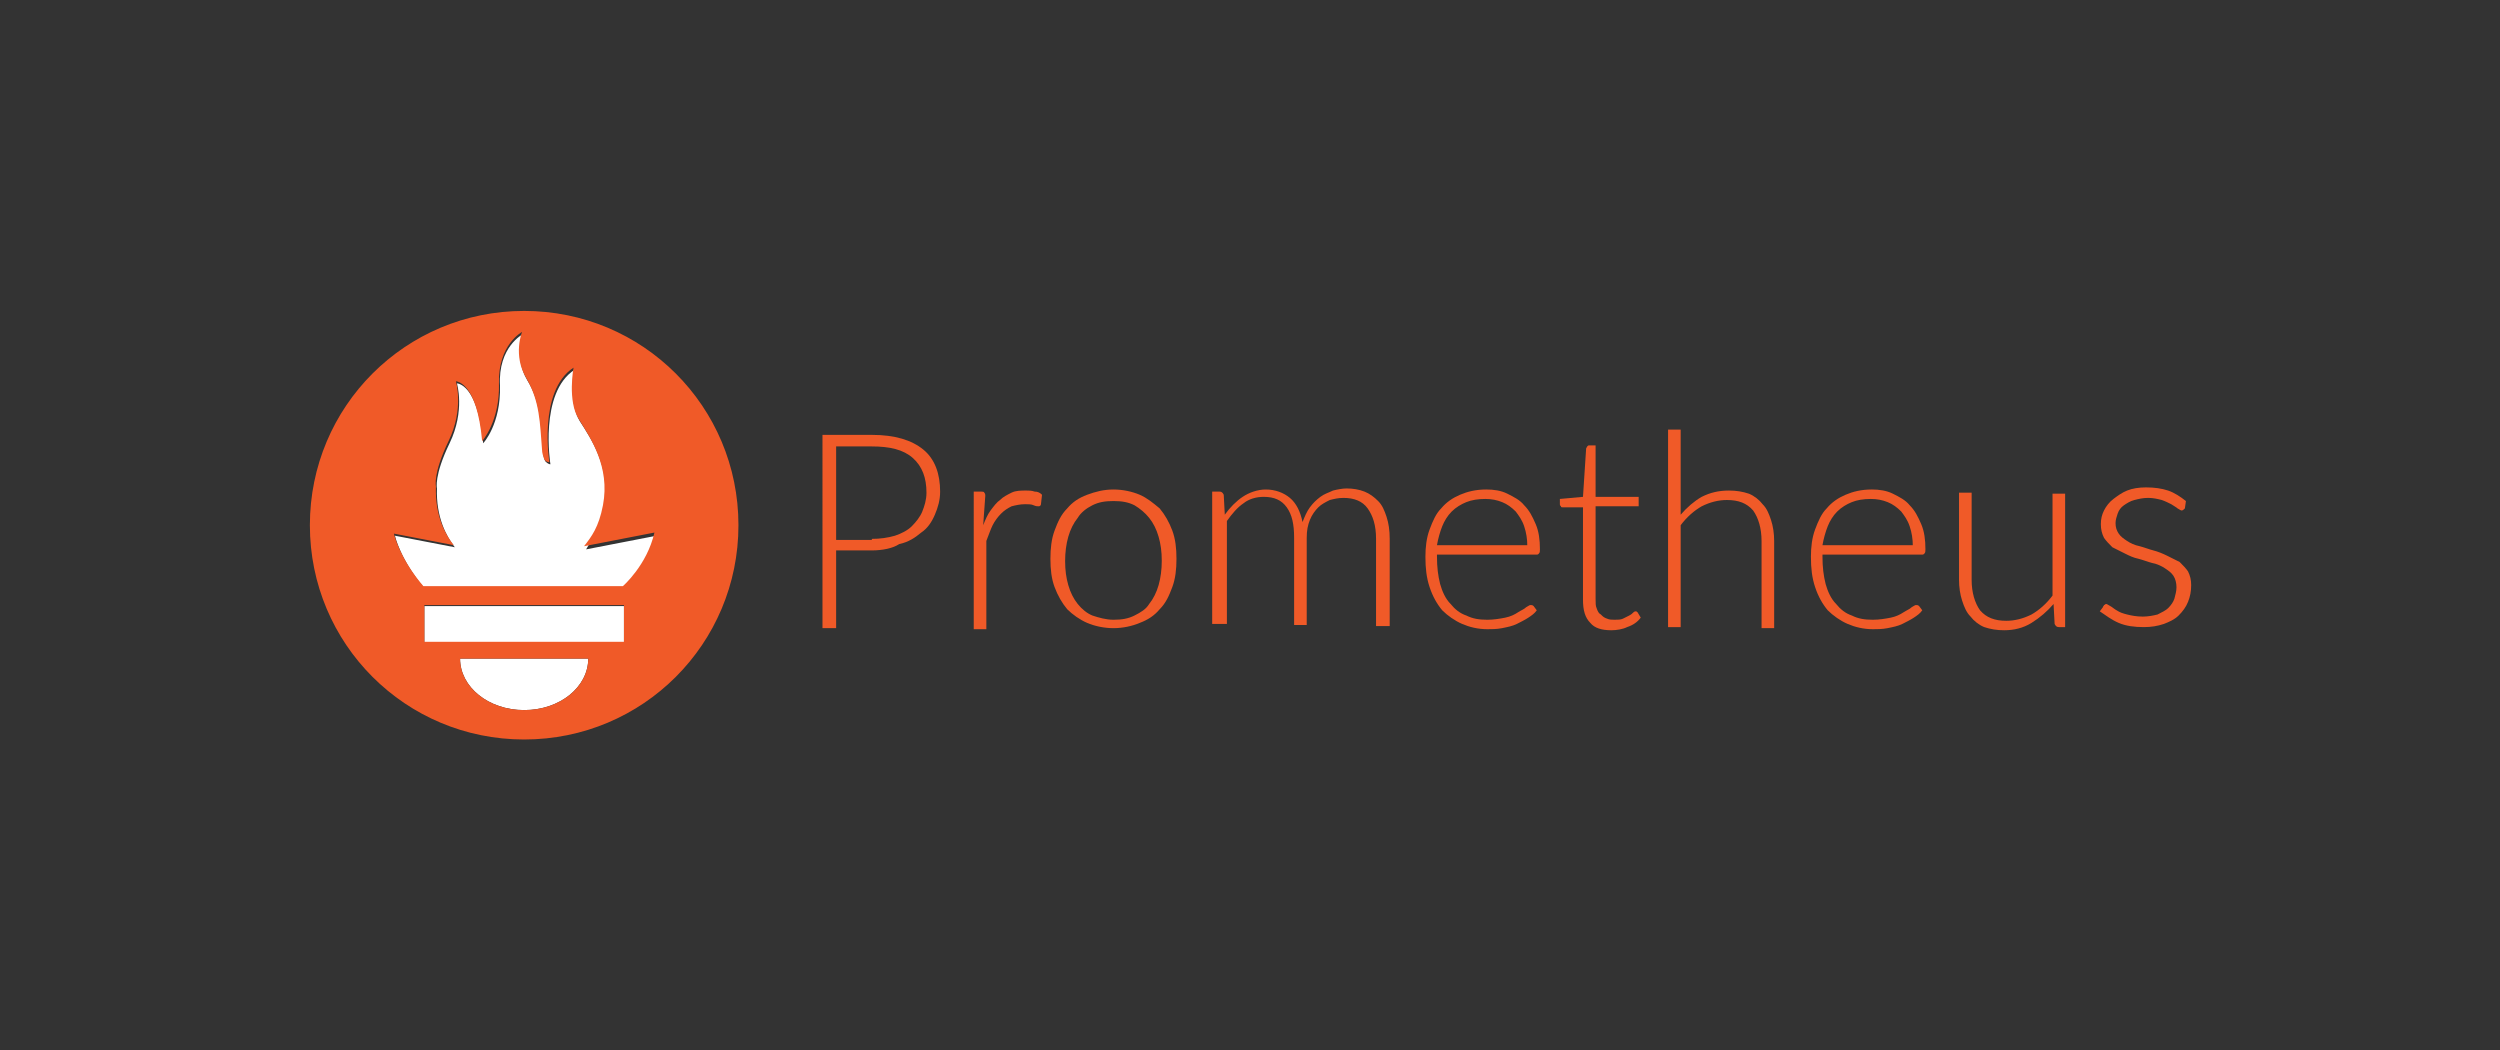 <?xml version="1.0" encoding="utf-8"?>
<!-- Generator: Adobe Illustrator 19.0.1, SVG Export Plug-In . SVG Version: 6.00 Build 0)  -->
<!DOCTYPE svg PUBLIC "-//W3C//DTD SVG 1.1//EN" "http://www.w3.org/Graphics/SVG/1.1/DTD/svg11.dtd">
<svg version="1.1" id="Layer_1" xmlns="http://www.w3.org/2000/svg" xmlns:xlink="http://www.w3.org/1999/xlink" x="0px" y="0px"
	 width="238px" height="100px" viewBox="0 0 238 100" style="enable-background:new 0 0 238 100;" xml:space="preserve">
<rect x="0" y="0" width="238" height="100" fill="#333333" stroke="none"/>
<style type="text/css">
	.st0{fill:#F05A28;}
	.st1{fill:#FFFFFF;}
</style>
<g>
	<g>
		<path class="st0" d="M83,41.4c2.2,0,3.8,0.5,4.9,1.4c1.1,0.9,1.6,2.3,1.6,4c0,0.8-0.2,1.5-0.5,2.2c-0.3,0.7-0.7,1.3-1.3,1.7
			c-0.6,0.5-1.2,0.9-2.1,1.1C85,52.2,84,52.4,83,52.4h-3.4v7.4h-1.3V41.4H83z M83,51.3c0.8,0,1.5-0.1,2.2-0.3
			c0.6-0.2,1.2-0.5,1.6-0.9c0.4-0.4,0.8-0.9,1-1.4c0.2-0.5,0.4-1.1,0.4-1.8c0-1.4-0.4-2.5-1.3-3.3c-0.9-0.8-2.2-1.1-3.9-1.1h-3.4
			v8.9H83z"/>
		<path class="st0" d="M93.6,50c0.2-0.5,0.4-1,0.7-1.4c0.3-0.4,0.6-0.8,0.9-1c0.3-0.3,0.7-0.5,1.1-0.7c0.4-0.2,0.9-0.2,1.4-0.2
			c0.3,0,0.5,0,0.8,0.1c0.3,0,0.5,0.1,0.7,0.3l-0.1,0.9c0,0.1-0.1,0.2-0.2,0.2c-0.1,0-0.3,0-0.5-0.1c-0.2-0.1-0.5-0.1-0.8-0.1
			c-0.5,0-0.9,0.1-1.3,0.2c-0.4,0.2-0.7,0.4-1,0.7c-0.3,0.3-0.6,0.7-0.8,1.1c-0.2,0.4-0.4,1-0.6,1.5v8.4h-1.2V46.8h0.7
			c0.1,0,0.3,0,0.3,0.1c0.1,0.1,0.1,0.2,0.1,0.3L93.6,50z"/>
		<path class="st0" d="M106,46.6c0.9,0,1.8,0.2,2.5,0.5c0.7,0.3,1.3,0.8,1.9,1.3c0.5,0.6,0.9,1.3,1.2,2.1c0.3,0.8,0.4,1.7,0.4,2.7
			c0,1-0.1,1.9-0.4,2.7c-0.3,0.8-0.6,1.5-1.2,2.1c-0.5,0.6-1.1,1-1.9,1.3c-0.7,0.3-1.6,0.5-2.5,0.5s-1.8-0.2-2.5-0.5
			c-0.7-0.3-1.4-0.8-1.9-1.3c-0.5-0.6-0.9-1.3-1.2-2.1c-0.3-0.8-0.4-1.7-0.4-2.7c0-1,0.1-1.9,0.4-2.7c0.3-0.8,0.6-1.5,1.2-2.1
			c0.5-0.6,1.1-1,1.9-1.3C104.3,46.8,105.1,46.6,106,46.6z M106,59c0.8,0,1.4-0.1,2-0.4c0.6-0.3,1.1-0.6,1.4-1.1
			c0.4-0.5,0.7-1.1,0.9-1.8c0.2-0.7,0.3-1.5,0.3-2.3c0-0.9-0.1-1.6-0.3-2.3c-0.2-0.7-0.5-1.3-0.9-1.8c-0.4-0.5-0.9-0.9-1.4-1.2
			c-0.6-0.3-1.2-0.4-2-0.4c-0.8,0-1.4,0.1-2,0.4c-0.6,0.3-1.1,0.7-1.4,1.2c-0.4,0.5-0.7,1.1-0.9,1.8s-0.3,1.5-0.3,2.3
			c0,0.9,0.1,1.6,0.3,2.3c0.2,0.7,0.5,1.3,0.9,1.8c0.4,0.5,0.9,0.9,1.4,1.1C104.6,58.8,105.3,59,106,59z"/>
		<path class="st0" d="M115.4,59.8V46.8h0.7c0.2,0,0.3,0.1,0.4,0.3l0.1,1.9c0.5-0.7,1.1-1.3,1.7-1.7c0.6-0.4,1.4-0.7,2.2-0.7
			c0.9,0,1.7,0.3,2.3,0.8c0.6,0.5,1,1.3,1.2,2.3c0.2-0.5,0.4-1,0.7-1.4c0.3-0.4,0.6-0.7,1-1c0.4-0.3,0.8-0.4,1.2-0.6
			c0.4-0.1,0.9-0.2,1.3-0.2c0.6,0,1.2,0.1,1.7,0.3c0.5,0.2,0.9,0.5,1.3,0.9c0.4,0.4,0.6,0.9,0.8,1.5c0.2,0.6,0.3,1.3,0.3,2.1v8.3
			H131v-8.3c0-1.3-0.3-2.2-0.8-2.9c-0.5-0.7-1.3-1-2.3-1c-0.5,0-0.9,0.1-1.3,0.2c-0.4,0.2-0.8,0.4-1.1,0.7c-0.3,0.3-0.6,0.7-0.8,1.2
			c-0.2,0.5-0.3,1-0.3,1.7v8.3h-1.2v-8.3c0-1.3-0.2-2.2-0.7-2.9s-1.2-1-2.2-1c-0.7,0-1.4,0.2-1.9,0.6c-0.6,0.4-1.1,1-1.6,1.7v9.8
			H115.4z"/>
		<path class="st0" d="M136.8,52.8V53c0,1,0.1,1.8,0.3,2.6c0.2,0.7,0.5,1.4,1,1.9c0.4,0.5,0.9,0.9,1.5,1.1c0.6,0.3,1.2,0.4,2,0.4
			c0.6,0,1.2-0.1,1.7-0.2c0.5-0.1,0.9-0.3,1.2-0.5c0.3-0.2,0.6-0.3,0.8-0.5c0.2-0.1,0.3-0.2,0.4-0.2c0.1,0,0.2,0,0.3,0.1l0.3,0.4
			c-0.2,0.3-0.5,0.5-0.8,0.7s-0.7,0.4-1.1,0.6c-0.4,0.2-0.9,0.3-1.4,0.4c-0.5,0.1-1,0.1-1.4,0.1c-0.9,0-1.7-0.2-2.4-0.5
			c-0.7-0.3-1.4-0.8-1.9-1.3c-0.5-0.6-0.9-1.3-1.2-2.2c-0.3-0.9-0.4-1.8-0.4-2.9c0-0.9,0.1-1.8,0.4-2.6c0.3-0.8,0.6-1.5,1.1-2
			c0.5-0.6,1.1-1,1.8-1.3c0.7-0.3,1.5-0.5,2.5-0.5c0.7,0,1.4,0.1,2,0.4c0.6,0.3,1.2,0.6,1.6,1.1c0.5,0.5,0.8,1.1,1.1,1.8
			c0.3,0.7,0.4,1.5,0.4,2.4c0,0.2,0,0.3-0.1,0.4c-0.1,0.1-0.1,0.1-0.3,0.1H136.8z M145.4,52c0-0.7-0.1-1.3-0.3-1.9
			c-0.2-0.6-0.5-1-0.8-1.4c-0.4-0.4-0.8-0.7-1.3-0.9c-0.5-0.2-1-0.3-1.6-0.3c-0.7,0-1.3,0.1-1.8,0.3s-1,0.5-1.4,0.9
			c-0.4,0.4-0.7,0.9-0.9,1.4c-0.2,0.5-0.4,1.2-0.5,1.8H145.4z"/>
		<path class="st0" d="M153.4,60c-0.9,0-1.6-0.2-2-0.7c-0.5-0.5-0.7-1.2-0.7-2.2v-8.8h-1.9c-0.1,0-0.2,0-0.2-0.1
			c-0.1-0.1-0.1-0.1-0.1-0.2v-0.5l2.2-0.2l0.3-4.6c0-0.1,0.1-0.1,0.1-0.2c0.1-0.1,0.1-0.1,0.2-0.1h0.6v4.9h4.1v0.9h-4.1v8.8
			c0,0.4,0,0.7,0.1,0.9c0.1,0.3,0.2,0.5,0.4,0.6c0.2,0.2,0.3,0.3,0.6,0.4c0.2,0.1,0.5,0.1,0.7,0.1c0.3,0,0.6,0,0.8-0.1
			c0.2-0.1,0.4-0.2,0.6-0.3c0.2-0.1,0.3-0.2,0.4-0.3c0.1-0.1,0.2-0.1,0.2-0.1c0.1,0,0.1,0,0.2,0.1l0.3,0.5c-0.3,0.4-0.7,0.7-1.3,0.9
			C154.5,59.9,153.9,60,153.4,60z"/>
		<path class="st0" d="M160,49c0.6-0.7,1.3-1.3,2-1.7c0.8-0.4,1.6-0.6,2.6-0.6c0.7,0,1.3,0.1,1.9,0.3c0.5,0.2,1,0.6,1.3,1
			c0.4,0.4,0.6,0.9,0.8,1.5c0.2,0.6,0.3,1.3,0.3,2v8.3h-1.2v-8.3c0-1.2-0.3-2.2-0.8-2.9c-0.6-0.7-1.4-1-2.5-1
			c-0.8,0-1.6,0.2-2.4,0.6c-0.7,0.4-1.4,1-2,1.8v9.7h-1.2V40.9h1.2V49z"/>
		<path class="st0" d="M173.5,52.8V53c0,1,0.1,1.8,0.3,2.6c0.2,0.7,0.5,1.4,1,1.9c0.4,0.5,0.9,0.9,1.5,1.1c0.6,0.3,1.2,0.4,2,0.4
			c0.6,0,1.2-0.1,1.7-0.2c0.5-0.1,0.9-0.3,1.2-0.5c0.3-0.2,0.6-0.3,0.8-0.5c0.2-0.1,0.3-0.2,0.4-0.2c0.1,0,0.2,0,0.3,0.1l0.3,0.4
			c-0.2,0.3-0.5,0.5-0.8,0.7s-0.7,0.4-1.1,0.6c-0.4,0.2-0.9,0.3-1.4,0.4c-0.5,0.1-1,0.1-1.4,0.1c-0.9,0-1.7-0.2-2.4-0.5
			c-0.7-0.3-1.4-0.8-1.9-1.3c-0.5-0.6-0.9-1.3-1.2-2.2c-0.3-0.9-0.4-1.8-0.4-2.9c0-0.9,0.1-1.8,0.4-2.6c0.3-0.8,0.6-1.5,1.1-2
			c0.5-0.6,1.1-1,1.8-1.3c0.7-0.3,1.5-0.5,2.5-0.5c0.7,0,1.4,0.1,2,0.4c0.6,0.3,1.2,0.6,1.6,1.1c0.5,0.5,0.8,1.1,1.1,1.8
			c0.3,0.7,0.4,1.5,0.4,2.4c0,0.2,0,0.3-0.1,0.4c-0.1,0.1-0.1,0.1-0.3,0.1H173.5z M182.1,52c0-0.7-0.1-1.3-0.3-1.9
			c-0.2-0.6-0.5-1-0.8-1.4c-0.4-0.4-0.8-0.7-1.3-0.9c-0.5-0.2-1-0.3-1.6-0.3c-0.7,0-1.3,0.1-1.8,0.3s-1,0.5-1.4,0.9
			c-0.4,0.4-0.7,0.9-0.9,1.4c-0.2,0.5-0.4,1.2-0.5,1.8H182.1z"/>
		<path class="st0" d="M196.6,46.8v12.9H196c-0.2,0-0.3-0.1-0.4-0.3l-0.1-1.9c-0.6,0.7-1.3,1.3-2.1,1.8c-0.8,0.5-1.7,0.7-2.6,0.7
			c-0.7,0-1.3-0.1-1.9-0.3c-0.5-0.2-1-0.6-1.3-1c-0.4-0.4-0.6-0.9-0.8-1.5c-0.2-0.6-0.3-1.3-0.3-2v-8.3h1.2v8.3
			c0,1.2,0.3,2.2,0.8,2.9c0.6,0.7,1.4,1,2.5,1c0.8,0,1.6-0.2,2.4-0.6c0.7-0.4,1.4-1,2-1.8v-9.7H196.6z"/>
		<path class="st0" d="M208,48.4c-0.1,0.1-0.2,0.2-0.3,0.2c-0.1,0-0.2-0.1-0.4-0.2c-0.1-0.1-0.3-0.2-0.6-0.4
			c-0.2-0.1-0.6-0.3-0.9-0.4c-0.4-0.1-0.8-0.2-1.3-0.2c-0.5,0-0.9,0.1-1.3,0.2c-0.4,0.1-0.7,0.3-1,0.5c-0.3,0.2-0.5,0.5-0.6,0.8
			c-0.1,0.3-0.2,0.6-0.2,0.9c0,0.4,0.1,0.7,0.3,1c0.2,0.3,0.5,0.5,0.8,0.7c0.3,0.2,0.7,0.4,1.2,0.5c0.4,0.1,0.9,0.3,1.3,0.4
			c0.4,0.1,0.9,0.3,1.3,0.5c0.4,0.2,0.8,0.4,1.2,0.6c0.3,0.3,0.6,0.6,0.8,0.9c0.2,0.4,0.3,0.8,0.3,1.3c0,0.6-0.1,1.1-0.3,1.6
			c-0.2,0.5-0.5,0.9-0.9,1.3c-0.4,0.4-0.9,0.6-1.4,0.8c-0.6,0.2-1.2,0.3-1.9,0.3c-0.9,0-1.7-0.1-2.4-0.4c-0.7-0.3-1.2-0.7-1.8-1.1
			l0.3-0.4c0-0.1,0.1-0.1,0.1-0.2c0.1,0,0.1-0.1,0.2-0.1c0.1,0,0.2,0.1,0.4,0.2c0.2,0.1,0.4,0.3,0.6,0.4c0.3,0.2,0.6,0.3,1,0.4
			c0.4,0.1,0.9,0.2,1.5,0.2c0.5,0,1-0.1,1.4-0.2c0.4-0.2,0.8-0.4,1-0.6c0.3-0.3,0.5-0.6,0.6-0.9c0.1-0.4,0.2-0.7,0.2-1.1
			c0-0.4-0.1-0.8-0.3-1.1c-0.2-0.3-0.5-0.5-0.8-0.7c-0.3-0.2-0.7-0.4-1.2-0.5c-0.4-0.1-0.9-0.3-1.3-0.4c-0.5-0.1-0.9-0.3-1.3-0.5
			c-0.4-0.2-0.8-0.4-1.2-0.6c-0.3-0.3-0.6-0.6-0.8-0.9c-0.2-0.4-0.3-0.8-0.3-1.3c0-0.5,0.1-0.9,0.3-1.3c0.2-0.4,0.5-0.8,0.9-1.1
			c0.4-0.3,0.8-0.6,1.3-0.8c0.5-0.2,1.1-0.3,1.8-0.3c0.8,0,1.5,0.1,2.1,0.3c0.6,0.2,1.2,0.6,1.7,1L208,48.4z"/>
	</g>
	<g>
		<rect x="40.4" y="57.7" class="st1" width="19" height="3.5"/>
		<path class="st1" d="M56,62.7H43.8c0,2.7,2.7,4.9,6.1,4.9C53.3,67.6,56,65.4,56,62.7z"/>
		<path class="st1" d="M57.5,48.3c0.7-3.7-1.2-6.5-2.3-8.2c-1.1-1.8-0.5-4.9-0.5-4.9c-3.4,2.2-2.3,9-2.3,9c-0.2,0-0.4-0.2-0.5-0.3
			c-0.1-0.2-0.2-0.6-0.2-0.9c-0.2-2.5-0.2-4.7-1.5-6.8c-1.3-2.2-0.4-4.4-0.4-4.4s-2.4,1.2-2.2,4.9c0.1,3.7-1.6,5.5-1.6,5.5
			c-0.5-5.7-2.5-5.7-2.5-5.7s0.8,2.6-0.7,5.7c-1.5,3.1-1.2,4.3-1.2,4.3c-0.1,2.7,0.9,4.6,1.7,5.6l-5.7-1.1c0,0,0.5,2.3,2.8,5h19
			c0,0,2.3-2,3.1-5l-6.7,1.3C56.4,51.2,57.1,50.4,57.5,48.3z"/>
		<path class="st0" d="M49.9,29.6c-11.3,0-20.4,9.1-20.4,20.4s9.1,20.4,20.4,20.4S70.3,61.3,70.3,50S61.2,29.6,49.9,29.6z
			 M43.8,62.7H56c0,2.7-2.7,4.9-6.1,4.9C46.5,67.6,43.8,65.4,43.8,62.7z M40.4,61.1v-3.5h19v3.5H40.4z M59.3,55.8h-19
			c-2.3-2.7-2.8-5-2.8-5l5.7,1.1c-0.8-1-1.8-2.8-1.7-5.6c0,0-0.3-1.2,1.2-4.3c1.5-3.1,0.7-5.7,0.7-5.7s2,0,2.5,5.7
			c0,0,1.7-1.9,1.6-5.5c-0.1-3.7,2.2-4.9,2.2-4.9s-0.9,2.2,0.4,4.4c1.3,2.2,1.3,4.3,1.5,6.8c0,0.3,0.1,0.6,0.2,0.9
			c0.1,0.2,0.3,0.3,0.5,0.3c0,0-1.1-6.8,2.3-9c0,0-0.6,3.2,0.5,4.9c1.1,1.8,3,4.5,2.3,8.2c-0.4,2.1-1.1,3-1.8,3.9l6.7-1.3
			C61.6,53.8,59.3,55.8,59.3,55.8z"/>
	</g>
</g>
</svg>
